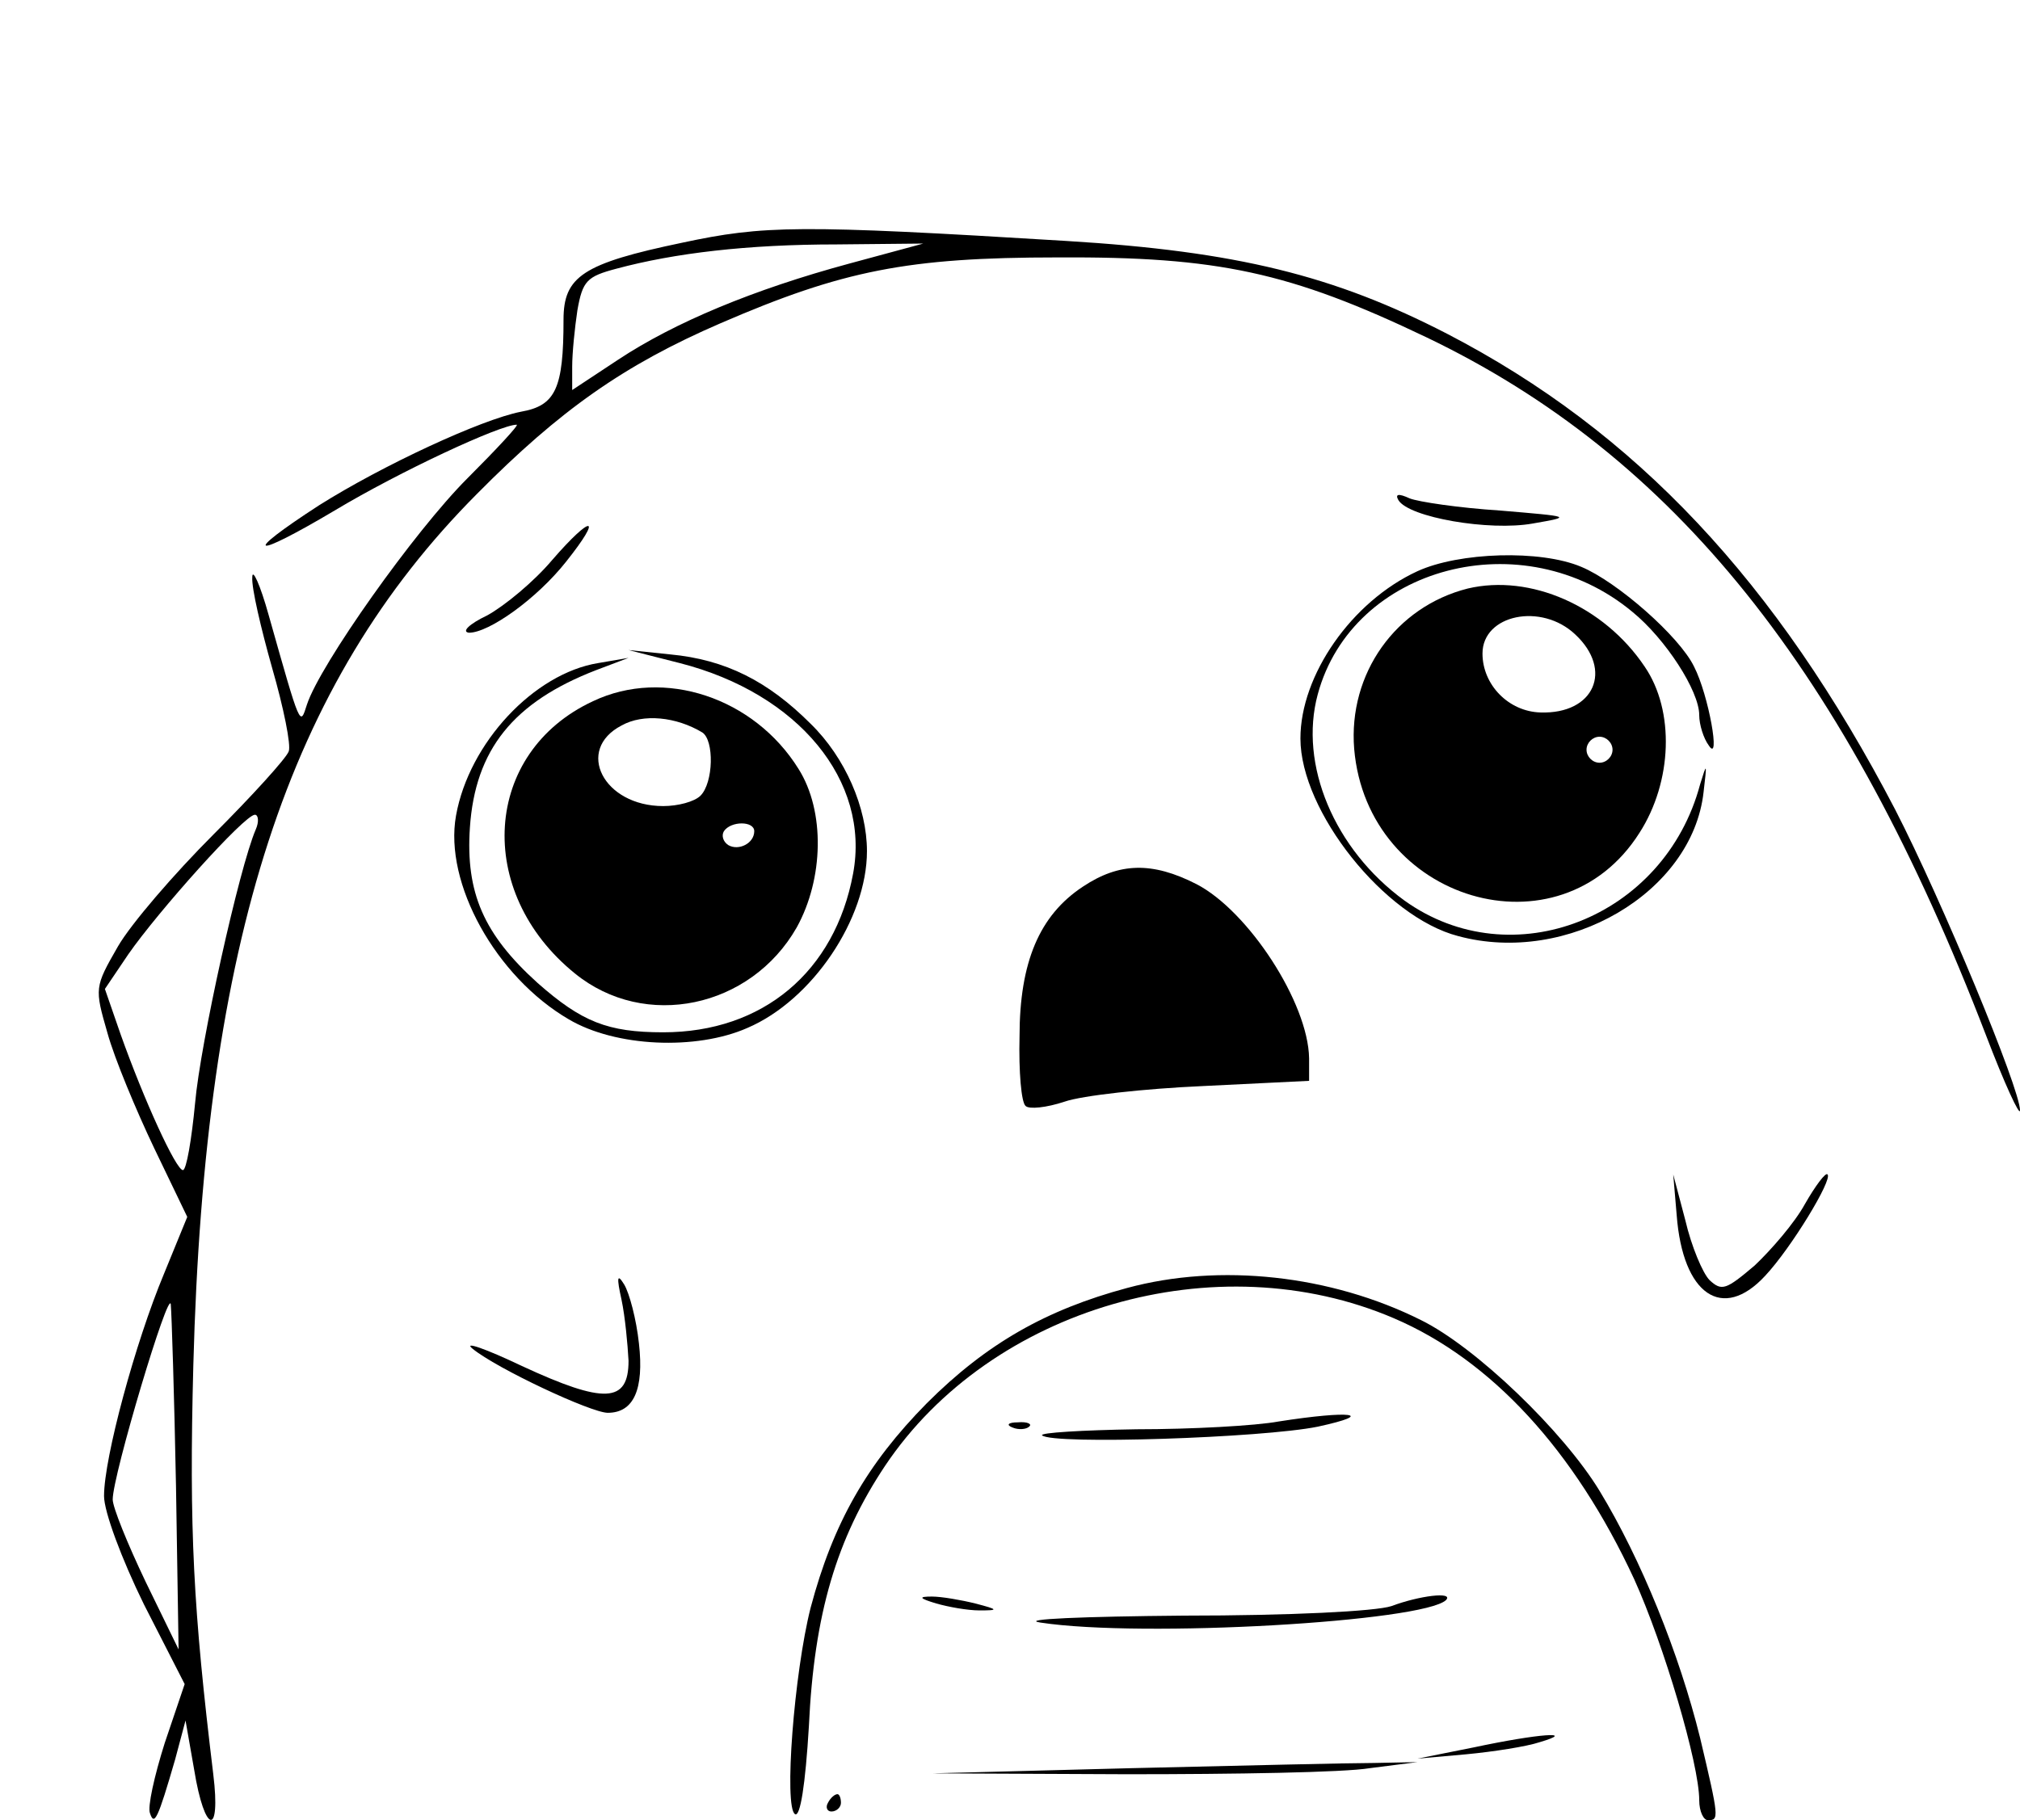 <?xml version="1.0" standalone="no"?>
<!DOCTYPE svg PUBLIC "-//W3C//DTD SVG 20010904//EN"
 "http://www.w3.org/TR/2001/REC-SVG-20010904/DTD/svg10.dtd">
<svg version="1.0" xmlns="http://www.w3.org/2000/svg"
 width="233pt" height="210pt" viewBox="0 0 233 210"
 preserveAspectRatio="xMidYMid meet">

<g transform="translate(0,210) scale(0.1,-0.1)"
fill="#000000" stroke="none">
<path d="M787 1820 c-115 -24 -137 -39 -137 -89 0 -79 -9 -99 -49 -106 -46 -9
-160 -62 -233 -108 -91 -59 -78 -63 18 -6 75 45 191 99 210 99 3 0 -23 -28
-57 -62 -61 -61 -170 -215 -185 -261 -8 -25 -7 -28 -44 103 -10 36 -19 55 -19
44 -1 -12 10 -59 23 -105 13 -45 22 -89 19 -96 -3 -8 -42 -51 -87 -96 -45 -45
-95 -103 -110 -129 -27 -47 -27 -48 -12 -100 8 -29 33 -89 54 -133 l38 -79
-27 -66 c-33 -79 -69 -212 -69 -256 0 -18 20 -72 46 -125 l47 -92 -23 -68
c-12 -38 -20 -74 -17 -81 5 -15 9 -7 29 62 l12 45 10 -57 c12 -74 31 -78 22
-5 -23 190 -28 281 -23 472 13 490 109 786 327 1005 96 97 170 149 281 197
141 61 216 76 389 76 185 1 268 -17 425 -92 286 -137 484 -384 646 -806 21
-55 39 -94 39 -86 0 25 -90 242 -144 347 -137 263 -299 436 -517 549 -130 67
-242 95 -439 107 -310 19 -349 18 -443 -2z m193 -24 c-111 -30 -202 -68 -267
-111 l-53 -35 0 27 c0 16 3 45 6 65 6 34 11 39 45 48 67 18 151 28 254 28
l100 1 -85 -23z m-685 -653 c-19 -44 -64 -247 -70 -316 -4 -42 -10 -77 -14
-77 -8 0 -45 81 -72 157 l-18 52 27 40 c34 49 134 161 146 161 4 0 5 -8 1 -17z
m-92 -757 l3 -189 -38 78 c-21 44 -38 86 -38 95 0 28 65 245 67 225 1 -11 4
-105 6 -209z"/>
<path d="M1613 1523 c12 -20 105 -36 155 -27 46 8 45 8 -38 15 -47 3 -94 10
-104 14 -13 6 -17 5 -13 -2z"/>
<path d="M637 1454 c-21 -25 -55 -53 -75 -64 -21 -10 -30 -19 -21 -20 23 0 78
39 112 82 43 54 30 55 -16 2z"/>
<path d="M1635 1441 c-76 -35 -135 -120 -135 -193 0 -84 97 -206 182 -228 126
-34 270 50 283 166 4 34 4 35 -4 9 -41 -154 -217 -223 -341 -134 -81 59 -122
157 -100 238 40 148 237 200 363 95 38 -31 77 -91 77 -119 0 -11 5 -27 11 -35
14 -22 0 58 -17 91 -17 35 -89 98 -130 115 -47 20 -141 17 -189 -5z"/>
<path d="M1693 1421 c-83 -21 -138 -98 -131 -185 15 -176 237 -242 329 -97 38
59 41 141 6 192 -47 70 -132 107 -204 90z m124 -53 c44 -41 22 -92 -40 -90
-37 1 -67 32 -67 68 0 45 68 59 107 22z m43 -133 c0 -8 -7 -15 -15 -15 -8 0
-15 7 -15 15 0 8 7 15 15 15 8 0 15 -7 15 -15z"/>
<path d="M784 1335 c137 -35 220 -136 200 -243 -21 -113 -104 -183 -219 -183
-64 0 -94 12 -145 57 -62 56 -83 104 -78 179 6 90 50 145 146 182 l37 14 -35
-6 c-74 -12 -149 -92 -164 -176 -14 -78 46 -186 130 -235 54 -32 147 -36 206
-10 75 32 138 126 138 204 0 50 -25 108 -65 147 -49 49 -98 74 -162 80 l-48 5
59 -15z"/>
<path d="M684 1291 c-127 -59 -137 -220 -21 -314 81 -66 203 -40 256 53 31 56
33 134 2 183 -51 82 -155 117 -237 78z m126 -36 c14 -9 13 -58 -2 -73 -7 -7
-26 -12 -43 -12 -69 0 -102 65 -48 93 25 14 63 10 93 -8z m60 -114 c0 -14 -18
-23 -30 -16 -6 4 -8 11 -5 16 8 12 35 12 35 0z"/>
<path d="M1249 1077 c-50 -33 -73 -87 -73 -173 -1 -40 2 -76 7 -80 4 -4 24 -2
45 5 20 7 92 15 160 18 l122 6 0 26 c-1 64 -70 170 -130 201 -51 26 -89 25
-131 -3z"/>
<path d="M2082 711 c-12 -22 -39 -53 -58 -71 -33 -28 -38 -30 -52 -17 -8 8
-21 39 -28 69 l-14 53 4 -47 c7 -92 53 -123 102 -70 30 32 78 111 72 117 -2 3
-14 -13 -26 -34z"/>
<path d="M717 600 c4 -19 7 -51 8 -70 0 -49 -28 -50 -123 -6 -42 20 -68 29
-57 20 28 -23 137 -74 156 -74 30 0 42 27 36 80 -3 28 -11 58 -17 68 -8 13 -9
9 -3 -18z"/>
<path d="M1300 614 c-93 -25 -162 -64 -231 -133 -69 -70 -108 -138 -134 -236
-19 -75 -31 -230 -18 -238 6 -4 12 34 16 101 6 130 32 217 88 301 122 182 382
258 587 170 112 -48 208 -152 277 -301 34 -75 75 -213 75 -255 0 -13 5 -23 10
-23 13 0 13 2 -9 95 -24 97 -68 206 -116 285 -42 69 -143 166 -206 197 -104
52 -232 66 -339 37z"/>
<path d="M1475 460 c-27 -5 -101 -9 -164 -9 -63 -1 -112 -4 -109 -7 12 -11
254 -3 318 10 69 15 38 19 -45 6z"/>
<path d="M1168 453 c7 -3 16 -2 19 1 4 3 -2 6 -13 5 -11 0 -14 -3 -6 -6z"/>
<path d="M1080 250 c14 -4 36 -8 50 -8 22 0 22 1 -5 8 -16 4 -39 8 -50 8 -16
0 -15 -2 5 -8z"/>
<path d="M1605 247 c-18 -6 -116 -11 -240 -11 -115 -1 -190 -4 -165 -8 118
-18 442 1 468 26 9 10 -31 5 -63 -7z"/>
<path d="M1700 84 l-65 -13 56 5 c32 3 70 9 85 14 44 13 -1 10 -76 -6z"/>
<path d="M1305 60 l-230 -6 225 -1 c124 0 250 2 280 7 l55 7 -50 -1 c-27 0
-153 -3 -280 -6z"/>
<path d="M955 20 c-3 -5 -1 -10 4 -10 6 0 11 5 11 10 0 6 -2 10 -4 10 -3 0 -8
-4 -11 -10z"/>
</g>
</svg>
